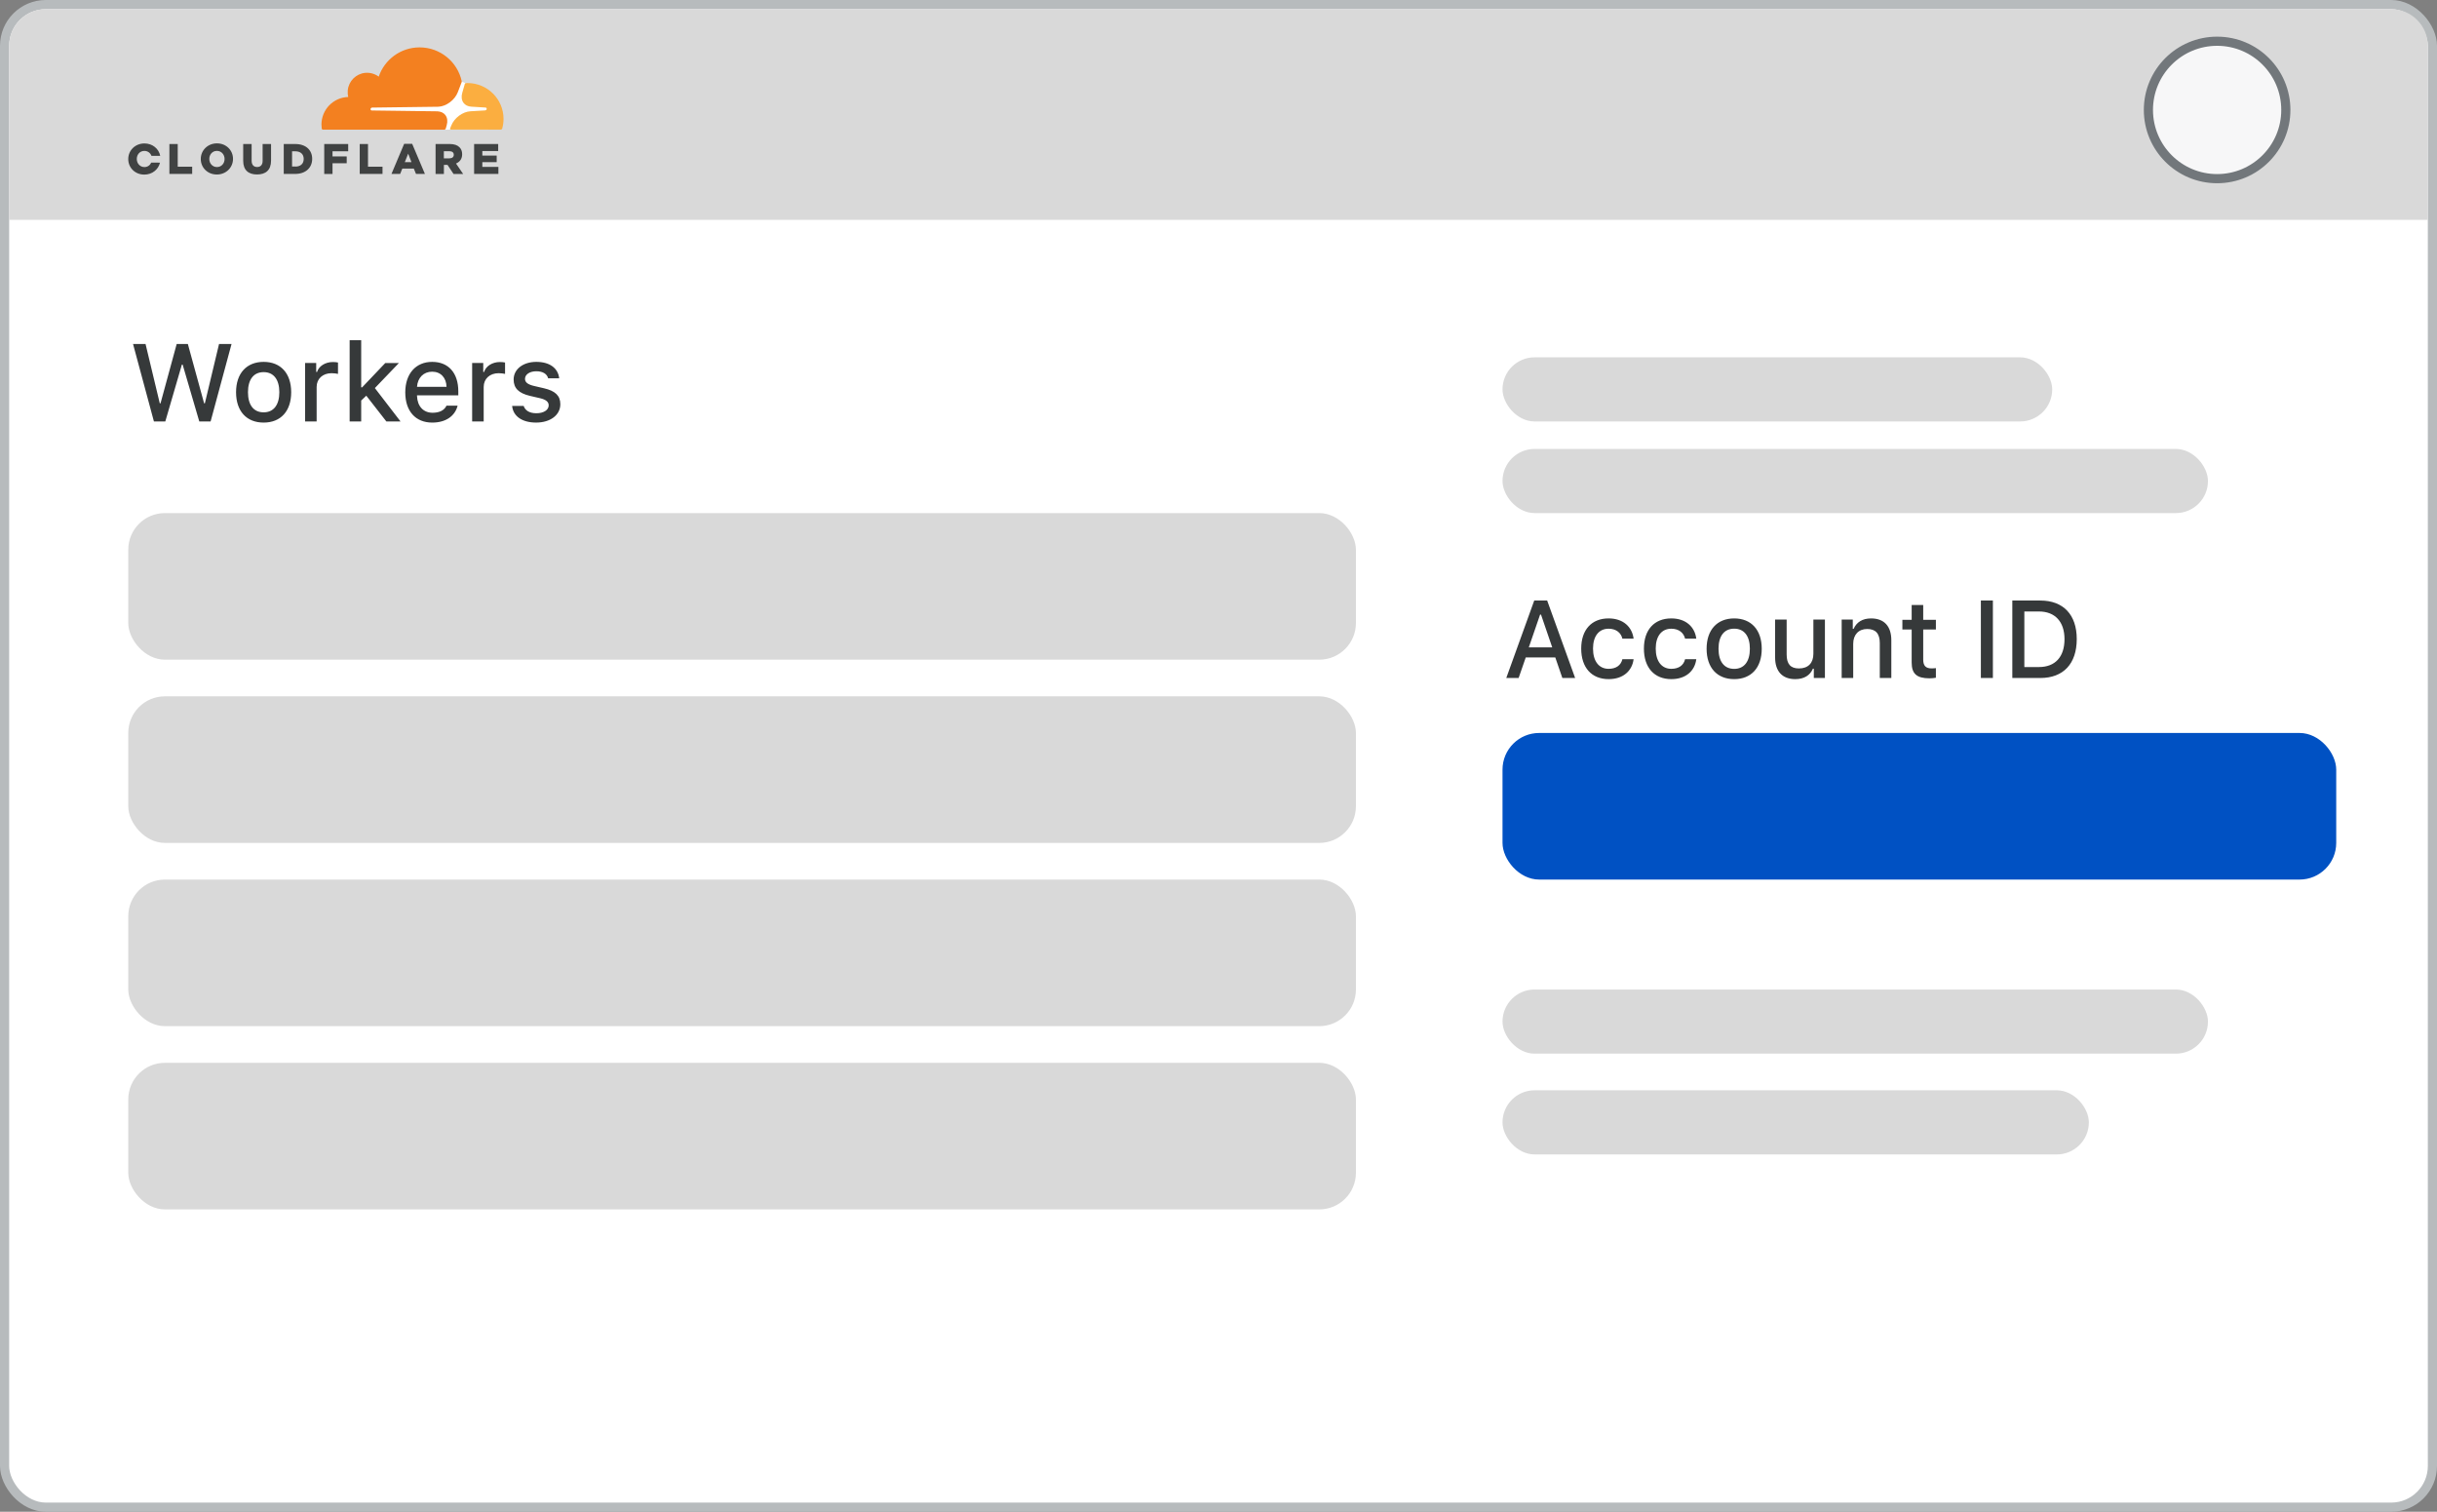 <svg fill="none" xmlns="http://www.w3.org/2000/svg" viewBox="0 0 266 165"><rect x="0" y="0" width="266" height="165" fill="#808080" stroke="none"/><rect x=".5" y=".5" width="265" height="164" rx="4.5" fill="#fff" stroke="#B7BBBD"></rect><path d="M19.854 39.795h.082L21.752 46h1.236l2.285-8.455h-1.365l-1.547 6.475h-.082l-1.775-6.475h-1.219l-1.764 6.475h-.082l-1.553-6.475h-1.365L16.801 46h1.242l1.81-6.205zm8.924 6.328c1.863 0 3.006-1.248 3.006-3.316 0-2.057-1.148-3.311-3.006-3.311-1.863 0-3.012 1.254-3.012 3.311 0 2.068 1.143 3.316 3.012 3.316zm0-1.119c-1.096 0-1.711-.803-1.711-2.197 0-1.383.615-2.191 1.711-2.191 1.09 0 1.711.809 1.711 2.191 0 1.389-.621 2.197-1.711 2.197zM33.301 46h1.26v-3.768c0-.896.674-1.5 1.629-1.5.223 0 .598.041.703.076v-1.242c-.135-.035-.375-.053-.562-.053-.832 0-1.541.457-1.723 1.084h-.094v-.979h-1.213V46zm6.223-3.721h-.1v-5.15h-1.26V46h1.26v-2.285l.557-.527L42.172 46h1.547l-2.801-3.644 2.625-2.736h-1.488l-2.531 2.66zm7.646-1.711c.932 0 1.541.65 1.57 1.652h-3.223c.07-.996.721-1.652 1.652-1.652zm1.565 3.709c-.234.498-.756.773-1.518.773-1.008 0-1.658-.709-1.699-1.828v-.07h4.506v-.439c0-2.004-1.072-3.217-2.848-3.217-1.799 0-2.941 1.295-2.941 3.334 0 2.039 1.119 3.293 2.947 3.293 1.459 0 2.479-.703 2.766-1.846h-1.213zM51.535 46h1.26v-3.768c0-.896.674-1.5 1.629-1.5.223 0 .598.041.703.076v-1.242c-.135-.035-.375-.053-.562-.053-.832 0-1.541.457-1.723 1.084h-.094v-.979h-1.213V46zm4.529-4.576c0 .949.562 1.494 1.775 1.781l1.113.258c.639.152.938.398.938.779 0 .51-.557.861-1.342.861-.762 0-1.23-.305-1.389-.797h-1.26c.111 1.131 1.102 1.816 2.619 1.816 1.524 0 2.643-.803 2.643-2.004 0-.938-.568-1.459-1.781-1.74l-1.061-.246c-.691-.158-1.014-.398-1.014-.779 0-.498.533-.832 1.236-.832.715 0 1.172.299 1.289.768h1.207c-.123-1.125-1.061-1.793-2.496-1.793-1.441 0-2.478.797-2.478 1.928zM170.533 74h1.395l-3.053-8.455h-1.412L164.41 74h1.348l.779-2.244h3.223L170.533 74zm-2.431-6.92h.099l1.225 3.574h-2.555l1.231-3.574zm10.207 2.625c-.164-1.277-1.131-2.209-2.731-2.209-1.857 0-2.988 1.248-2.988 3.293 0 2.08 1.137 3.334 2.994 3.334 1.576 0 2.561-.891 2.725-2.174h-1.225c-.164.686-.709 1.049-1.506 1.049-1.049 0-1.699-.826-1.699-2.209 0-1.359.644-2.168 1.699-2.168.844 0 1.36.463 1.506 1.084h1.225zm6.843 0c-.164-1.277-1.131-2.209-2.73-2.209-1.858 0-2.988 1.248-2.988 3.293 0 2.08 1.136 3.334 2.994 3.334 1.576 0 2.56-.891 2.724-2.174h-1.224c-.164.686-.709 1.049-1.506 1.049-1.049 0-1.699-.826-1.699-2.209 0-1.359.644-2.168 1.699-2.168.844 0 1.359.463 1.506 1.084h1.224zm4.137 4.418c1.863 0 3.006-1.248 3.006-3.316 0-2.057-1.149-3.311-3.006-3.311-1.863 0-3.012 1.254-3.012 3.311 0 2.068 1.143 3.316 3.012 3.316zm0-1.119c-1.096 0-1.711-.803-1.711-2.197 0-1.383.615-2.191 1.711-2.191 1.09 0 1.711.809 1.711 2.191 0 1.389-.621 2.197-1.711 2.197zm9.902-5.385h-1.259v3.732c0 1.002-.557 1.605-1.577 1.605-.925 0-1.341-.492-1.341-1.523v-3.814h-1.26v4.143c0 1.5.785 2.361 2.197 2.361.967 0 1.617-.41 1.928-1.137h.1V74h1.212v-6.381zM201.02 74h1.259v-3.732c0-.996.592-1.617 1.524-1.617.931 0 1.377.51 1.377 1.535V74h1.259v-4.131c0-1.518-.785-2.373-2.209-2.373-.96 0-1.593.428-1.904 1.137h-.094v-1.014h-1.212V74zm7.64-7.969v1.617h-1.014v1.061h1.014v3.603c0 1.23.557 1.723 1.957 1.723.246 0 .481-.029.686-.065v-1.049c-.176.018-.287.029-.481.029-.627 0-.902-.293-.902-.961V68.709h1.383v-1.061h-1.383v-1.617h-1.26zM217.525 74v-8.455h-1.312V74h1.312zm2.121-8.455V74h3.053c2.52 0 3.979-1.553 3.979-4.254 0-2.66-1.471-4.201-3.979-4.201h-3.053zm1.313 1.195h1.594c1.752 0 2.789 1.113 2.789 3.023 0 1.939-1.02 3.041-2.789 3.041h-1.594v-6.064z" fill="#36393A"></path><path d="M1 5c0-2.209 1.791-4 4-4h256c2.209 0 4 1.791 4 4v19H1V5z" fill="#D9D9D9"></path><circle cx="242" cy="12" r="7.5" fill="#F7F7F8" stroke="#72777B"></circle><path fill-rule="evenodd" clip-rule="evenodd" d="M18.49 15.719h.909v2.474h1.578v.792h-2.487v-3.265zM24.512 17.36v-.012c0-.471-.338-.879-.839-.879-.495 0-.827.402-.827.873v.012c0 .471.338.879.833.879.501 0 .833-.402.833-.873zm-2.597 0v-.012c0-.937.757-1.7 1.765-1.7 1.008 0 1.753.751 1.753 1.688v.011c0 .937-.757 1.7-1.765 1.7-1.008 0-1.753-.751-1.753-1.688zM26.545 17.552v-1.833h.92v1.816c0 .471.239.693.6.693.361 0 .6-.215.6-.669v-1.839h.92v1.81c0 1.053-.6 1.513-1.532 1.513-.926 0-1.508-.466-1.508-1.49zM32.246 18.181c.542 0 .903-.297.903-.827v-.012c0-.524-.361-.827-.903-.827h-.367v1.659h.367v.006zm-1.275-2.462h1.258c1.165 0 1.846.669 1.846 1.612v.012c0 .943-.687 1.641-1.864 1.641h-1.24v-3.265zM35.391 15.719h2.615v.792h-1.712v.559h1.549v.751h-1.549v1.164h-.903v-3.265zM39.264 15.719h.903v2.474h1.584v.792h-2.487v-3.265zM44.913 17.698l-.361-.925-.367.925h.728zm-.798-2.002h.874l1.392 3.288h-.973l-.239-.582h-1.258l-.233.582h-.949l1.386-3.288zM49.047 17.284c.309 0 .483-.151.483-.384v-.012c0-.256-.186-.384-.489-.384h-.594v.78h.6zm-1.503-1.566h1.543c.501 0 .845.128 1.066.355.192.186.291.436.291.762v.012c0 .501-.268.832-.67 1.001l.78 1.141h-1.048l-.658-.99h-.396v.99h-.908v-3.271zM51.75 15.719h2.627v.768h-1.73v.495h1.567v.716h-1.567v.518h1.753v.768H51.75v-3.265zM16.51 17.746c-.128.285-.396.489-.746.489-.495 0-.833-.413-.833-.879v-.012c0-.471.332-.873.827-.873.373 0 .658.227.775.541h.955c-.151-.78-.839-1.356-1.724-1.356-1.008 0-1.765.762-1.765 1.7v.012c0 .937.746 1.688 1.753 1.688.862 0 1.538-.559 1.712-1.304l-.955-.006z" fill="#404242"></path><path fill-rule="evenodd" clip-rule="evenodd" d="M53.305 10.509l-2.498-1.432-.431-.186-10.221.07v5.186h13.15v-3.638z" fill="#fff"></path><path fill-rule="evenodd" clip-rule="evenodd" d="M48.757 13.67c.122-.419.076-.803-.128-1.089-.186-.262-.501-.413-.879-.431l-7.169-.093c-.047 0-.087-.023-.111-.058-.023-.035-.029-.082-.017-.128.023-.07.093-.122.169-.128l7.233-.093c.856-.041 1.788-.733 2.114-1.583l.413-1.077c.017-.047.023-.093.012-.14-.466-2.107-2.347-3.678-4.595-3.678-2.073 0-3.832 1.339-4.461 3.195-.408-.303-.926-.466-1.485-.413-.996.099-1.794.896-1.893 1.892-.023.256-.006.506.052.739-1.625.047-2.924 1.374-2.924 3.009 0 .145.012.291.029.437.012.07.07.122.14.122h13.232c.076 0 .146-.052.169-.128l.099-.355z" fill="#F38020"></path><path fill-rule="evenodd" clip-rule="evenodd" d="M51.04 9.066c-.064 0-.134 0-.198.006-.047 0-.087.035-.105.081l-.28.972c-.122.419-.076.803.128 1.088.186.262.501.413.879.431l1.526.093c.047 0 .087.023.111.058s.029.087.018.128c-.023.07-.093.122-.169.128l-1.59.093c-.862.041-1.788.733-2.114 1.583l-.116.297c-.023.058.017.116.082.116h5.463c.064 0 .122-.041.14-.105.093-.338.146-.693.146-1.059 0-2.154-1.759-3.911-3.92-3.911z" fill="#FBAE40"></path><rect x="14" y="56" width="134" height="16" rx="4" fill="#D9D9D9"></rect><rect x="14" y="76" width="134" height="16" rx="4" fill="#D9D9D9"></rect><rect x="164" y="80" width="91" height="16" rx="4" fill="#0051C3"></rect><rect x="14" y="96" width="134" height="16" rx="4" fill="#D9D9D9"></rect><rect x="14" y="116" width="134" height="16" rx="4" fill="#D9D9D9"></rect><rect x="164" y="108" width="77" height="7" rx="3.5" fill="#D9D9D9"></rect><rect x="164" y="119" width="64" height="7" rx="3.5" fill="#D9D9D9"></rect><rect x="164" y="39" width="60" height="7" rx="3.5" fill="#D9D9D9"></rect><rect x="164" y="49" width="77" height="7" rx="3.5" fill="#D9D9D9"></rect></svg>